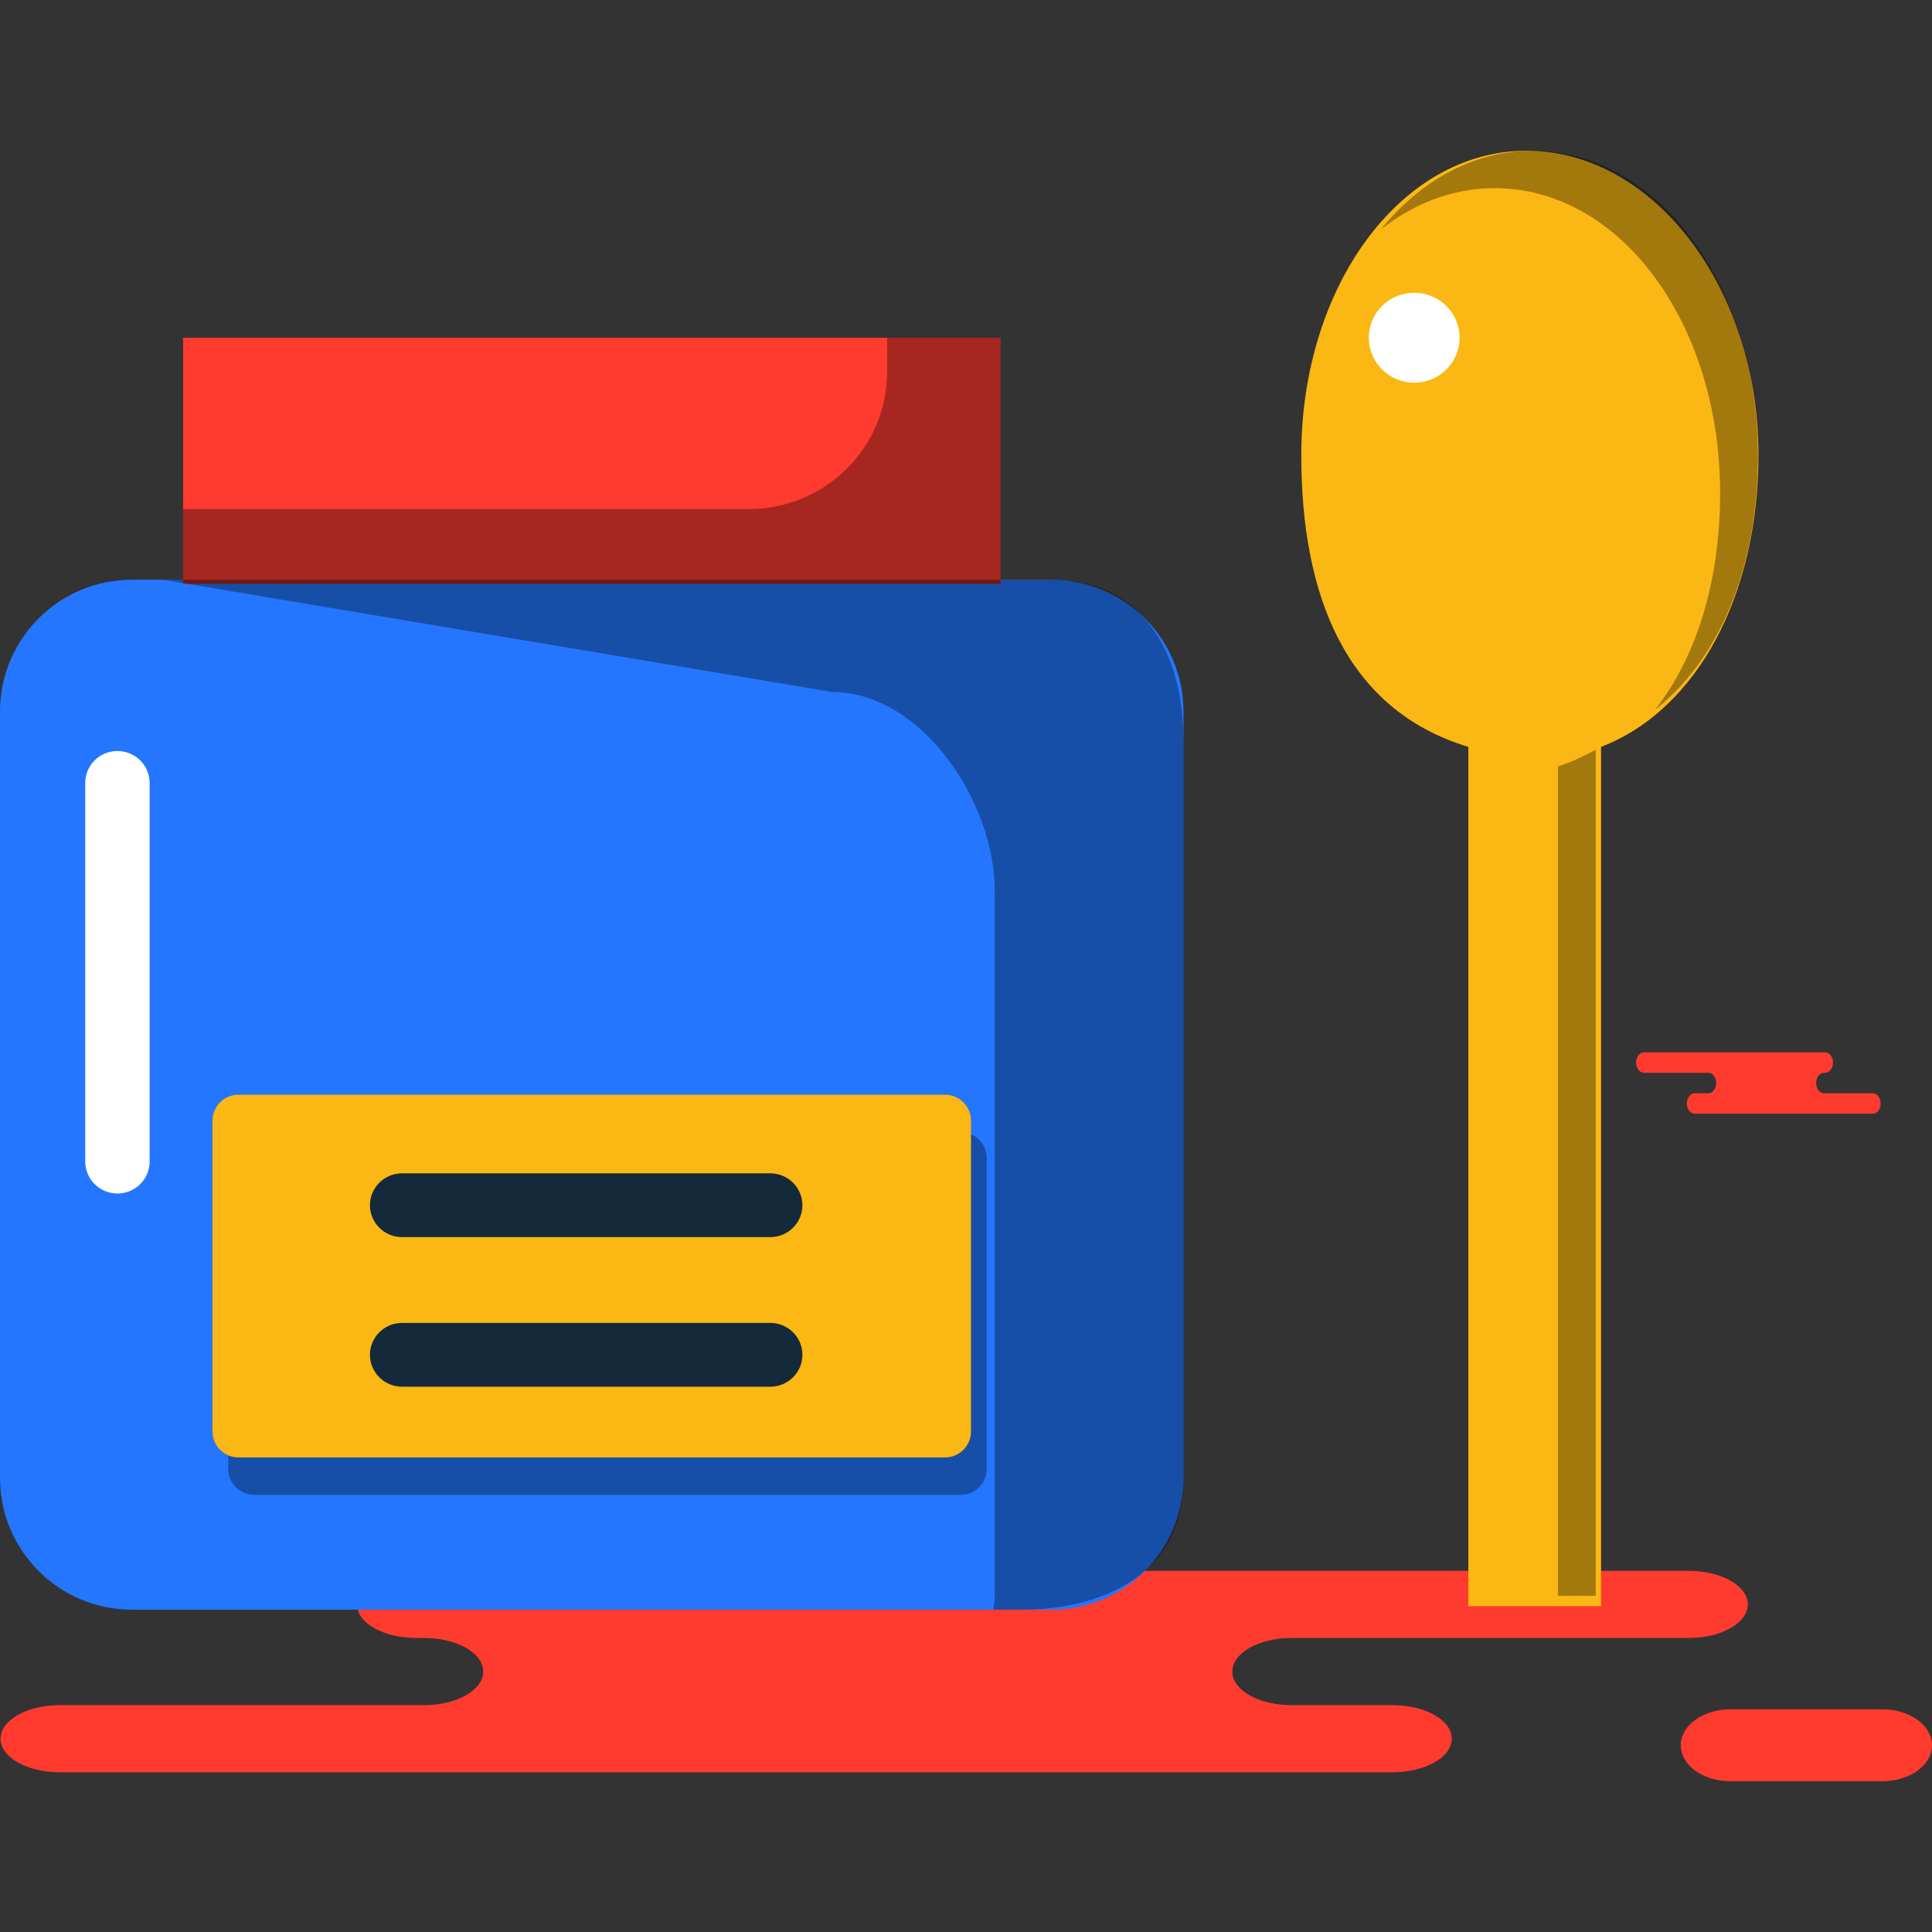 <?xml version="1.0" encoding="iso-8859-1"?>
<!-- Generator: Adobe Illustrator 19.1.0, SVG Export Plug-In . SVG Version: 6.00 Build 0)  -->
<svg version="1.1" id="Capa_1" xmlns="http://www.w3.org/2000/svg" xmlns:xlink="http://www.w3.org/1999/xlink" x="0px" y="0px"
	 viewBox="0 0 218.332 218.332" style="enable-background:new 0 0 218.332 218.332;" xml:space="preserve">
<rect x="0" y="0" width="218.332" height="218.332" fill="#333333" stroke="none"/>
<g>
	<g id="group-101svg">
		<path id="path-1_3_" style="fill:#FF3A2F;" d="M66.186,177.52H47.031c-3.695,0-6.688,1.698-6.688,3.794
			c0,2.095,2.993,3.792,6.688,3.792h0.891c3.693,0,6.687,1.699,6.687,3.794c0,2.096-2.994,3.794-6.687,3.794H6.745
			c-3.693,0-6.687,1.698-6.687,3.794c0,2.094,2.994,3.793,6.687,3.793h49.484h101.146c3.693,0,6.687-1.699,6.687-3.793
			c0-2.096-2.994-3.794-6.687-3.794h-11.427c-3.695,0-6.688-1.698-6.688-3.794c0-2.095,2.993-3.794,6.688-3.794h44.884
			c3.693,0,6.687-1.697,6.687-3.792c0-2.096-2.994-3.794-6.687-3.794h-3.351H66.186z"/>
		<path id="path-2_3_" style="fill:#FF3A2F;" d="M195.546,201.296c-3.097,0-5.607-1.82-5.607-4.065c0-2.244,2.51-4.065,5.607-4.065
			h17.18c3.097,0,5.606,1.821,5.606,4.065c0,2.245-2.509,4.065-5.606,4.065H195.546z"/>
		<path id="path-3_3_" style="fill:#FF3A2F;" d="M176.286,128.501c1.056,0,1.913-0.624,1.913-1.394c0-0.771-0.857-1.396-1.913-1.396
			h-5.862c-1.057,0-1.913,0.625-1.913,1.396c0,0.77,0.856,1.394,1.913,1.394H176.286z"/>
		<path id="path-4_3_" style="fill:#FF3A2F;" d="M203.697,118.922h2.558c0.493,0,0.892,0.517,0.892,1.155
			c0,0.639-0.399,1.157-0.892,1.157h-0.12c-0.493,0-0.892,0.518-0.892,1.155c0,0.639,0.399,1.156,0.892,1.156h5.498
			c0.493,0,0.894,0.517,0.894,1.157c0,0.638-0.401,1.155-0.894,1.155h-6.607h-13.504c-0.493,0-0.893-0.517-0.893-1.155
			c0-0.64,0.4-1.157,0.893-1.157h1.527c0.492,0,0.892-0.517,0.892-1.156c0-0.637-0.4-1.155-0.892-1.155h-7.263
			c-0.493,0-0.894-0.518-0.894-1.157c0-0.638,0.401-1.155,0.894-1.155h1.716H203.697z"/>
		<path id="path-5_3_" style="fill:#2476FF;" d="M118.839,181.906H14.908C6.674,181.906,0,175.232,0,166.999V80.424
			c0-8.234,6.674-14.908,14.908-14.908h103.931c8.233,0,14.908,6.674,14.908,14.908v86.576
			C133.747,175.232,127.072,181.906,118.839,181.906z"/>
		<path id="path-6_3_" style="opacity:0.35;fill:#020403;enable-background:new    ;" d="M108.575,168.932H28.728
			c-1.621,0-2.935-1.315-2.935-2.935v-35.124c0-1.621,1.314-2.936,2.935-2.936h79.847c1.621,0,2.934,1.315,2.934,2.936v35.124
			C111.509,167.617,110.196,168.932,108.575,168.932z"/>
		<path id="path-7_3_" style="fill:#FBB713;" d="M106.798,164.704H26.949c-1.62,0-2.934-1.314-2.934-2.935v-35.124
			c0-1.621,1.314-2.934,2.934-2.934h79.849c1.619,0,2.933,1.313,2.933,2.934v35.124
			C109.731,163.391,108.417,164.704,106.798,164.704z"/>
		<path id="path-8_3_" style="fill:#FF3A2F;" d="M113.057,65.98H20.69V38.164h92.367V65.98z"/>
		<path id="path-9_3_" style="opacity:0.35;fill:#020403;enable-background:new    ;" d="M93.988,78.195
			c10.177,0,18.427,12.4,18.427,22.481v79.882c0,0.463-0.102,0.896-0.137,1.349h3.042c10.177,0,18.427-4.619,18.427-14.701V83.77
			c0-10.081-4.664-18.254-14.841-18.254H18.427l0,0"/>
		<path id="path-10_3_" style="opacity:0.35;fill:#020403;enable-background:new    ;" d="M100.258,38.164v3.855
			c0,8.566-7.009,15.51-15.656,15.51H20.69v8.451h92.367V38.164H100.258z"/>
		<path id="path-11_3_" style="fill:#FBB713;" d="M198.719,51.441c0-19.001-11.921-34.405-26.205-34.405
			c-14.283,0-25.459,15.404-25.459,34.405c0,15.583,4.878,28.73,18.878,32.961v97.117h14.999V84.402
			C191.931,80.171,198.719,67.024,198.719,51.441z"/>
		<path id="path-12_3_" style="opacity:0.35;fill:#020403;enable-background:new    ;" d="M176.065,86.611v93.725h4.266V84.723
			C178.994,85.463,177.582,86.11,176.065,86.611z"/>
		<path id="path-13_3_" style="opacity:0.35;fill:#020403;enable-background:new    ;" d="M173.169,17.036
			c-6.662,0-12.624,3.38-17.11,8.884c3.75-2.944,8.118-4.658,12.843-4.658c14.284,0,25.486,15.405,25.486,34.406
			c0,9.637-2.472,18.328-7.375,24.569c7.719-6.13,11.642-16.7,11.642-28.796C198.655,32.44,187.452,17.036,173.169,17.036z"/>
		<path id="path-14_2_" style="fill:#FFFFFF;" d="M13.272,134.874c-2.012,0-3.64-1.614-3.64-3.605V88.477
			c0-1.991,1.628-3.605,3.64-3.605c2.011,0,3.638,1.614,3.638,3.605v42.793C16.91,133.26,15.283,134.874,13.272,134.874z"/>
		<path id="path-15_2_" style="fill:#142A3B;" d="M87.041,139.805H45.446c-2.012,0-3.639-1.614-3.639-3.605
			c0-1.99,1.627-3.604,3.639-3.604h41.595c2.011,0,3.638,1.614,3.638,3.604C90.679,138.191,89.052,139.805,87.041,139.805z"/>
		<path id="path-16_2_" style="fill:#142A3B;" d="M87.041,156.71H45.446c-2.012,0-3.639-1.614-3.639-3.606
			c0-1.989,1.627-3.603,3.639-3.603h41.595c2.011,0,3.638,1.614,3.638,3.603C90.679,155.096,89.052,156.71,87.041,156.71z"/>
		<path id="path-17_1_" style="fill:#FFFFFF;" d="M164.946,38.164c0,2.806-2.297,5.082-5.13,5.082c-2.833,0-5.13-2.276-5.13-5.082
			c0-2.808,2.297-5.081,5.13-5.081C162.649,33.083,164.946,35.356,164.946,38.164z"/>
	</g>
</g>
<g>
</g>
<g>
</g>
<g>
</g>
<g>
</g>
<g>
</g>
<g>
</g>
<g>
</g>
<g>
</g>
<g>
</g>
<g>
</g>
<g>
</g>
<g>
</g>
<g>
</g>
<g>
</g>
<g>
</g>
</svg>
